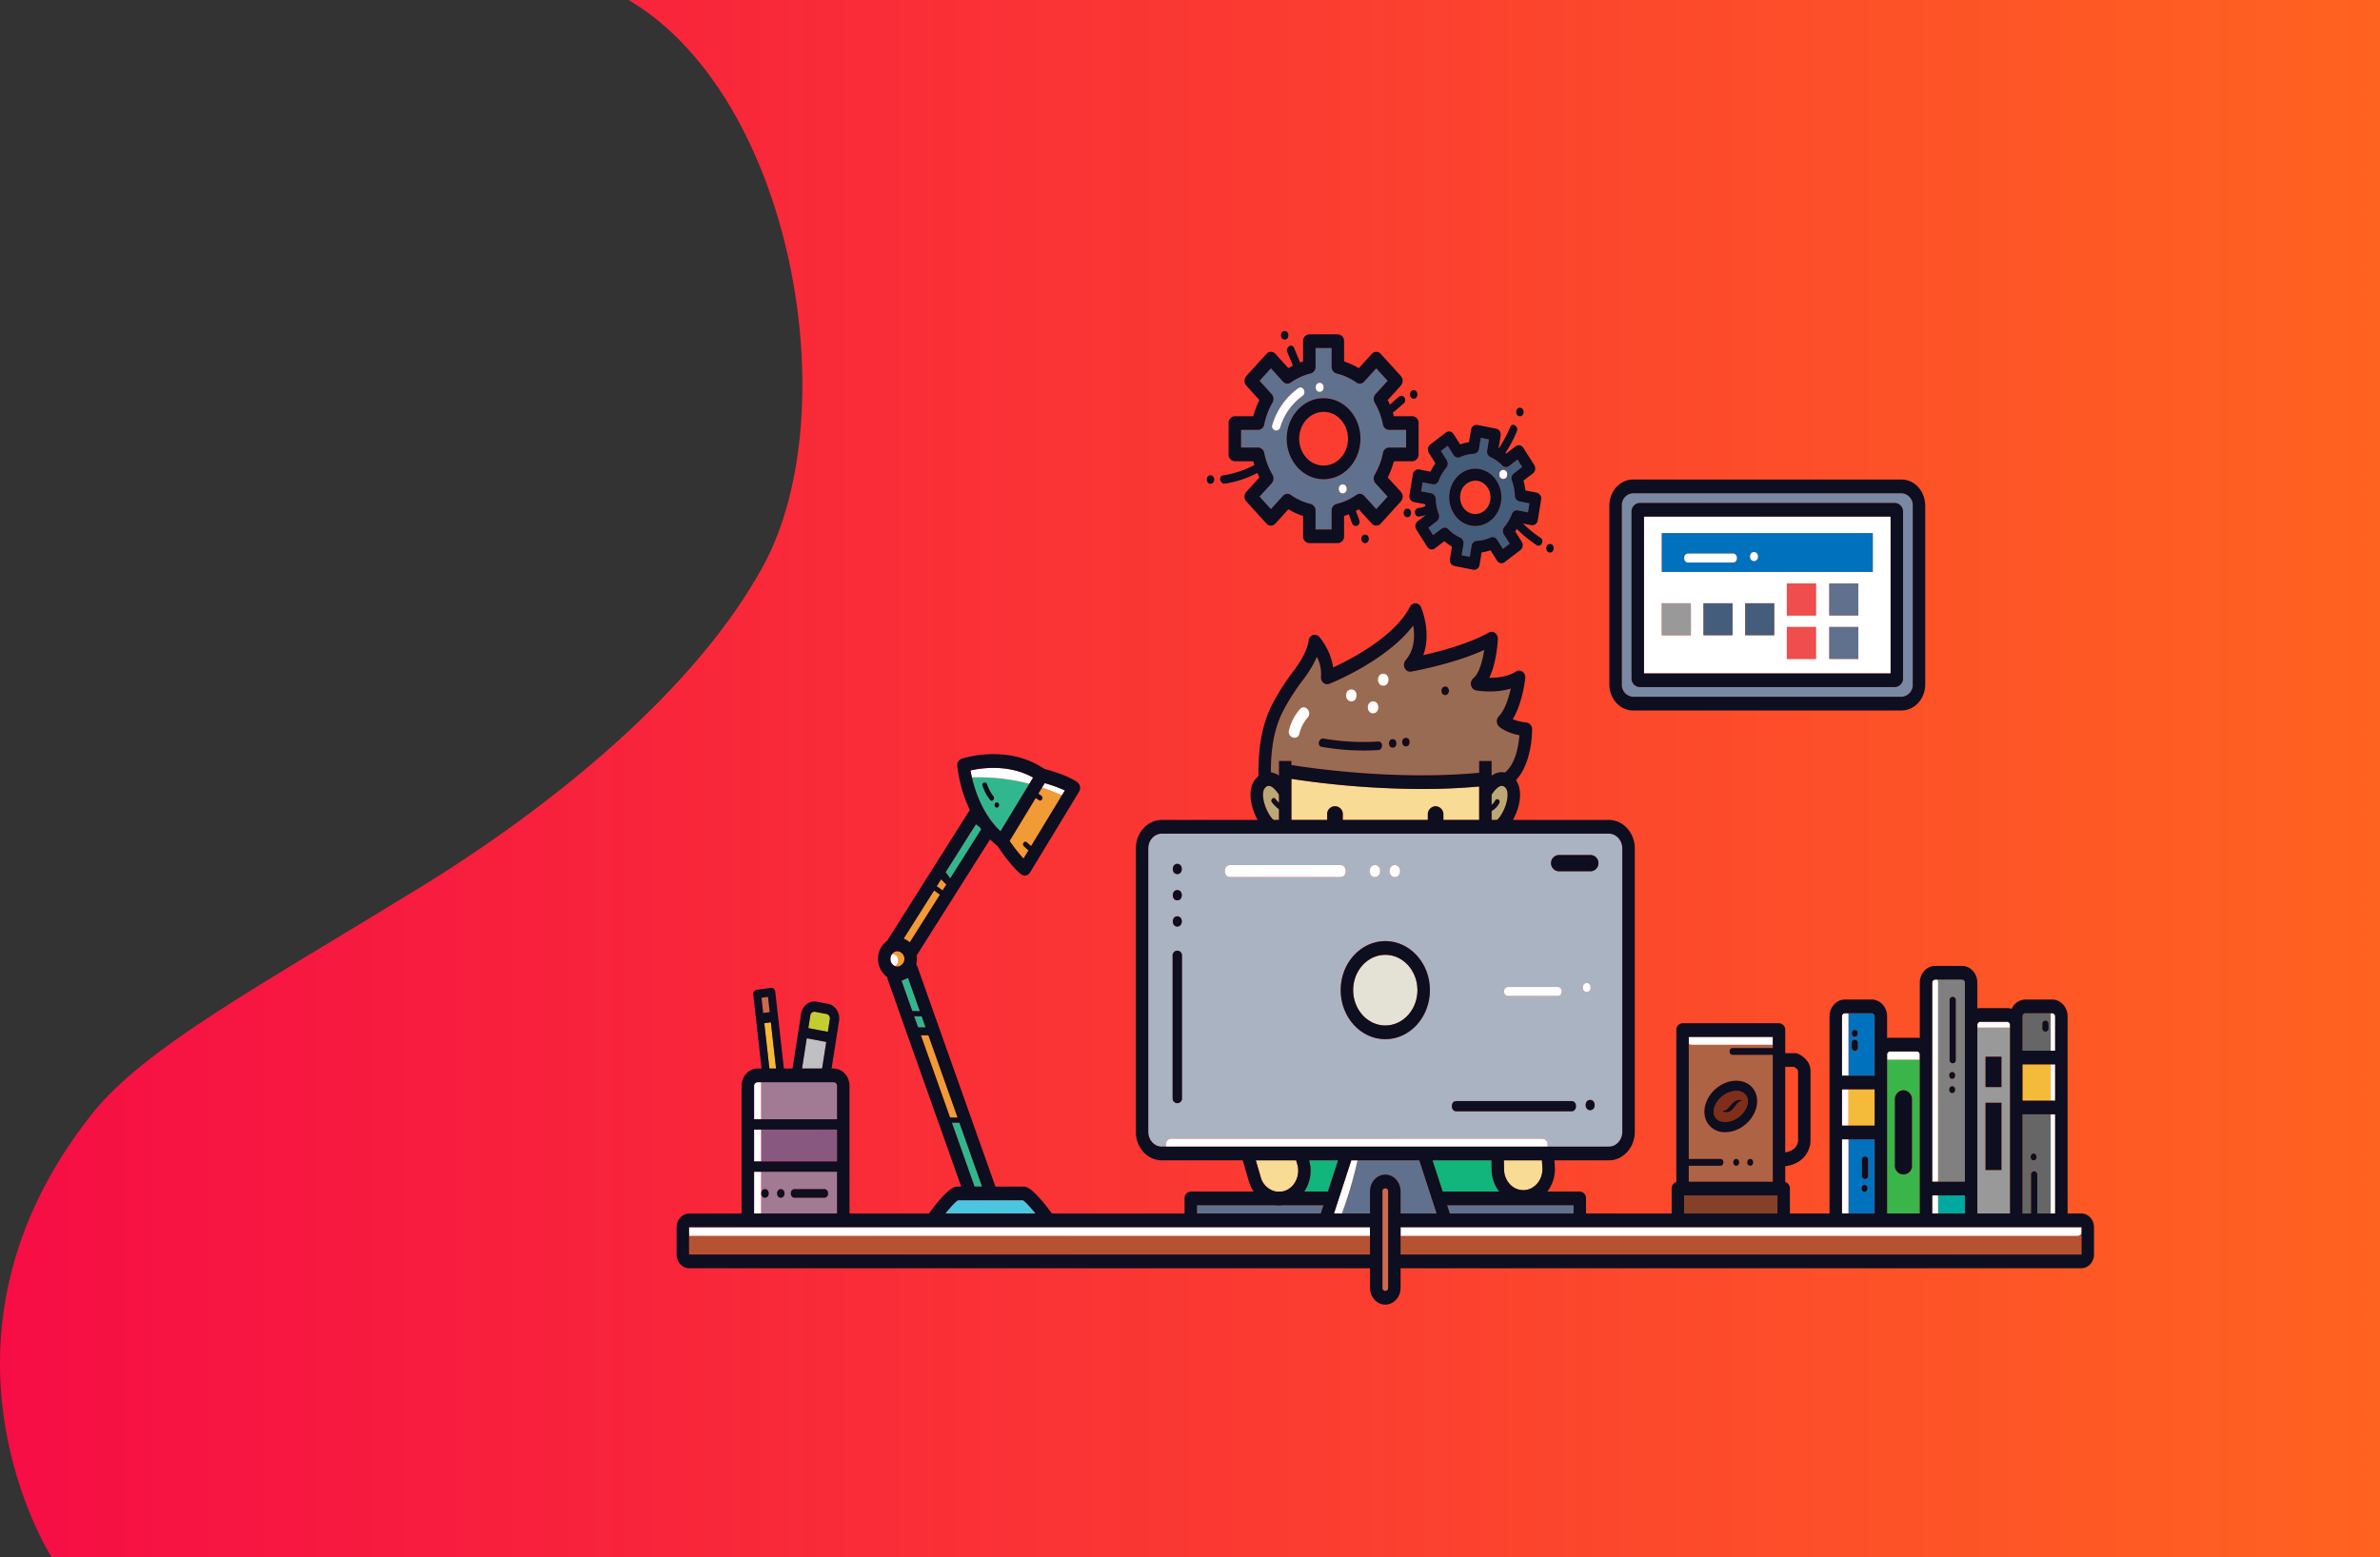 <svg id="Layer_1" data-name="Layer 1" xmlns="http://www.w3.org/2000/svg" xmlns:xlink="http://www.w3.org/1999/xlink" viewBox="0 0 1173.454 768"><rect x="0" y="0" width="1173.454" height="768" fill="#333333" stroke="none"/><defs><linearGradient id="linear-gradient" x1="728.546" y1="385" x2="1902" y2="385" gradientUnits="userSpaceOnUse"><stop offset="0" stop-color="#f60d45"/><stop offset="1" stop-color="#ff6320"/></linearGradient></defs><title>home</title><path d="M1038.469,1c81.187,48,107.757,203,66.425,279-32.901,60.499-102.498,117.686-169.754,159C857,487,799.896,517.751,774.21,550,685,662,754,769,754,769H1902V1Z" transform="translate(-728.546 -1)" fill="url(#linear-gradient)"/><g id="Layer_5" data-name="Layer 5"><path d="M1454.616,254.383c4.065.803,7.961-2.181,8.689-6.649a8.83,8.83,0,0,0-1.223-6.155,7.407,7.407,0,0,0-4.822-3.4,6.854,6.854,0,0,0-1.325-.13,7.731,7.731,0,0,0-7.364,6.778,8.828,8.828,0,0,0,1.223,6.154A7.405,7.405,0,0,0,1454.616,254.383Z" transform="translate(-728.546 -1)" fill="none"/><path d="M1615.08,563.574V529.196c0-.581-1.001-1.495-1.988-2.039h-4.342v42.214C1614.999,568.258,1615.08,563.79,1615.08,563.574Z" transform="translate(-728.546 -1)" fill="none"/><path d="M1381.137,230.624c6.644,0,12.049-5.944,12.049-13.25s-5.406-13.25-12.049-13.25-12.049,5.943-12.049,13.25C1369.088,224.679,1374.493,230.624,1381.137,230.624Z" transform="translate(-728.546 -1)" fill="none"/><path d="M1351.875,224.391a34.483,34.483,0,0,0,4.062,10.769,3.63,3.63,0,0,1-.41,4.212l-5.965,6.559,5.606,6.164,5.965-6.559a2.864,2.864,0,0,1,3.83-.451,28.287,28.287,0,0,0,9.793,4.466,3.319,3.319,0,0,1,2.418,3.298v9.269h7.928V252.85a3.318,3.318,0,0,1,2.418-3.298,28.268,28.268,0,0,0,9.793-4.466,2.864,2.864,0,0,1,3.83.451l5.965,6.559,5.606-6.164-5.965-6.559a3.629,3.629,0,0,1-.41-4.212,34.513,34.513,0,0,0,4.062-10.769,3.152,3.152,0,0,1,2.999-2.659h8.43v-8.718h-8.43a3.151,3.151,0,0,1-2.999-2.659,34.494,34.494,0,0,0-4.062-10.77,3.629,3.629,0,0,1,.411-4.212l5.964-6.558-5.606-6.164-5.965,6.559a2.862,2.862,0,0,1-3.83.451,28.287,28.287,0,0,0-9.793-4.466,3.318,3.318,0,0,1-2.418-3.298v-9.27h-7.928v9.27a3.318,3.318,0,0,1-2.418,3.298,28.263,28.263,0,0,0-9.793,4.466,2.862,2.862,0,0,1-3.83-.451l-5.965-6.559-5.606,6.164,5.965,6.559a3.629,3.629,0,0,1,.41,4.212,34.513,34.513,0,0,0-4.062,10.769,3.152,3.152,0,0,1-2.999,2.659h-8.43v8.718h8.43A3.151,3.151,0,0,1,1351.875,224.391Zm38.708,19.925c-2.589,0-2.585-4.418,0-4.418C1393.173,239.899,1393.168,244.316,1390.584,244.316Zm-11.383-54.486c2.589,0,2.585,4.418,0,4.418C1376.612,194.248,1376.616,189.83,1379.201,189.83Zm1.936,7.545c10.028,0,18.186,8.971,18.186,19.999s-8.158,19.999-18.186,19.999-18.186-8.971-18.186-19.999S1371.109,197.375,1381.137,197.375Zm-25.264,13.234a34.185,34.185,0,0,1,12.849-18.182c2.18-1.548,4.192,2.277,2.027,3.815a29.349,29.349,0,0,0-11.003,15.543A2.026,2.026,0,1,1,1355.873,210.609Z" transform="translate(-728.546 -1)" fill="#60718d"/><path d="M1359.14,383.547v-7.215h6.137v1.979c10.557,1.693,51.997,7.631,92.573,3.813v-5.792h6.137v7.216a9.45,9.45,0,0,1,3.539-1.571,7.447,7.447,0,0,1,3.027.033c5.376-4.313,6.765-13.654,7.122-18.396-6.617-1.265-9.677-3.952-10.043-4.293a3.603,3.603,0,0,1-.091-5.064c2.89-2.913,4.806-8.841,5.902-13.658-8.054,2.486-16.661.996-17.108.917a3.207,3.207,0,0,1-2.493-2.558,3.549,3.549,0,0,1,1.195-3.511c2.735-2.165,4.455-8.364,5.299-13.901-15.021,6.907-35.063,10.522-36.005,10.69a2.988,2.988,0,0,1-3.203-1.755,3.638,3.638,0,0,1,.487-3.899c4.548-5.271,4.53-12.164,3.692-17.07-13.12,17.38-40.076,28.25-41.339,28.753a2.852,2.852,0,0,1-2.969-.546,3.547,3.547,0,0,1-1.116-3.074,18.595,18.595,0,0,0-2.041-9.702,55.435,55.435,0,0,1-6.638,11.086,109.113,109.113,0,0,0-10.235,16.031c-4.845,9.74-5.818,20.331-5.833,29.842.161.021.319.046.468.075A9.475,9.475,0,0,1,1359.14,383.547Zm81.96-43.955c2.472,0,2.468,4.218,0,4.218C1438.627,343.81,1438.631,339.592,1441.1,339.592Zm-19.371,25.309c2.472,0,2.468,4.218,0,4.218C1419.256,369.119,1419.26,364.901,1421.729,364.901Zm-6.521.632c2.472,0,2.468,4.218,0,4.218C1412.735,369.751,1412.739,365.533,1415.208,365.533Zm-4.648-32.246c3.452,0,3.447,5.89,0,5.89C1407.107,339.177,1407.112,333.287,1410.559,333.287Zm-5.022,13.622c3.452,0,3.447,5.89,0,5.89C1402.085,352.799,1402.09,346.908,1405.537,346.908Zm-10.713-5.89c3.452,0,3.447,5.89,0,5.89C1391.372,346.908,1391.377,341.018,1394.824,341.018Zm-13.642,24.252a115.363,115.363,0,0,0,26.924,1.445c2.471-.152,2.455,4.067,0,4.218a119.663,119.663,0,0,1-27.944-1.595C1377.727,368.913,1378.767,364.85,1381.182,365.269Zm-17.106-4.062a24.23,24.23,0,0,1,5.434-10.475c2.415-2.715,6.2,1.453,3.788,4.165a17.989,17.989,0,0,0-4.056,7.876C1368.354,366.439,1363.189,364.875,1364.076,361.207Z" transform="translate(-728.546 -1)" fill="#996b53"/><path d="M1383.265,588.672l5.016-15.396h-14.243a18.539,18.539,0,0,1-2.415,15.396Z" transform="translate(-728.546 -1)" fill="#12b57b"/><polygon points="714.842 598.496 775.846 598.496 775.846 594.421 713.515 594.421 714.842 598.496" fill="#60718d"/><path d="M1463.987,401.014v4.38h2.584c1.189-.646,4.365-5.295,5.144-10.55.22-1.481.382-4.155-.997-5.418a2.293,2.293,0,0,0-2.104-.809c-1.714.332-3.626,2.73-4.627,4.336v5.038a7.75,7.75,0,0,0,1.803-2.21c.761-1.398,2.75-.124,1.987,1.277A10.011,10.011,0,0,1,1463.987,401.014Z" transform="translate(-728.546 -1)" fill="#bca877"/><path d="M1467.706,588.672a18.025,18.025,0,0,1-3.71-10.429l-.097-4.967h-29.052l5.016,15.396Z" transform="translate(-728.546 -1)" fill="#12b57b"/><path d="M1305.993,562.645H1489.012c2.099,0,2.912,2.175,2.458,3.883h30.312c3.666,0,6.648-3.279,6.648-7.311V419.455c0-4.032-2.982-7.311-6.648-7.311h-220.436c-3.666,0-6.649,3.279-6.649,7.311v139.76c0,4.032,2.983,7.311,6.649,7.311h2.189C1303.082,564.82,1303.897,562.645,1305.993,562.645Zm204.891-76.821c2.589,0,2.585,4.418,0,4.418C1508.295,490.241,1508.3,485.823,1510.884,485.823Zm1.691,62.706c-2.967,0-2.962-5.062,0-5.062C1515.542,543.468,1515.537,548.53,1512.575,548.53Zm-15.663-125.841h16.111a4.025,4.025,0,0,1,0,8.014h-16.111a4.025,4.025,0,0,1,0-8.014Zm-24.864,65.099h24.551c2.589,0,2.585,4.418,0,4.418h-24.551C1469.46,492.205,1469.464,487.787,1472.049,487.787Zm-25.451,56.243h56.771c2.967,0,2.962,5.062,0,5.062h-56.771C1443.631,549.092,1443.636,544.03,1446.598,544.03Zm-30.347-116.375c3.452,0,3.447,5.89,0,5.89C1412.798,433.546,1412.804,427.656,1416.251,427.656Zm-9.821,0c3.452,0,3.447,5.89,0,5.89C1402.978,433.546,1402.984,427.656,1406.43,427.656Zm5.134,37.495c12.127,0,21.993,10.849,21.993,24.184,0,13.335-9.866,24.185-21.993,24.185s-21.992-10.849-21.992-24.185C1389.571,476,1399.437,465.151,1411.564,465.151Zm-76.555-37.495h54.459c3.452,0,3.447,5.89,0,5.89h-54.459C1331.556,433.546,1331.562,427.656,1335.009,427.656Zm-25.991-.608c2.967,0,2.962,5.062,0,5.062C1306.051,432.109,1306.055,427.047,1309.017,427.047Zm0,12.935c2.967,0,2.962,5.062,0,5.062C1306.051,445.045,1306.055,439.983,1309.017,439.983Zm0,12.936c2.967,0,2.962,5.062,0,5.062C1306.051,457.98,1306.055,452.919,1309.017,452.919Zm-2.302,19.403a2.306,2.306,0,1,1,4.603,0v70.302a2.306,2.306,0,1,1-4.603,0Z" transform="translate(-728.546 -1)" fill="#a9b3c1"/><path d="M1561.231,512.394h-.044v.046C1561.201,512.424,1561.216,512.409,1561.231,512.394Z" transform="translate(-728.546 -1)" fill="#ae6344"/><path d="M1561.187,515.659v56.914h15.599c1.978,0,1.975,3.374,0,3.374h-15.599v7.874h41.428V521.252h-19.819c-1.978,0-1.975-3.374,0-3.374h19.819v-1.62h-40.06A1.771,1.771,0,0,1,1561.187,515.659Zm23.398,60.288c-1.978,0-1.975-3.374,0-3.374C1586.563,572.573,1586.56,575.947,1584.585,575.947Zm6.905,0c-1.978,0-1.975-3.374,0-3.374C1593.468,572.573,1593.464,575.947,1591.49,575.947Zm-14.96-39.474c6.533-4.149,14.257-2.933,17.218,2.705,2.962,5.639.056,13.602-6.478,17.751a15.123,15.123,0,0,1-8.046,2.464,9.998,9.998,0,0,1-9.173-5.169C1567.091,548.584,1569.997,540.622,1576.53,536.474Z" transform="translate(-728.546 -1)" fill="#ae6344"/><path d="M1411.564,506.77c8.743,0,15.855-7.822,15.855-17.435,0-9.614-7.113-17.435-15.855-17.435-8.743,0-15.855,7.822-15.855,17.435S1402.821,506.77,1411.564,506.77Z" transform="translate(-728.546 -1)" fill="#e3e2d5"/><path d="M1429.244,243.301l4.971.981a2.879,2.879,0,0,1,2.21,2.799,23.059,23.059,0,0,0,1.479,7.425,3.127,3.127,0,0,1-.945,3.558l-4.149,3.174,2.338,3.693,4.148-3.174a2.502,2.502,0,0,1,3.363.261,19.244,19.244,0,0,0,5.816,4.106,3.019,3.019,0,0,1,1.619,3.251l-.893,5.466,4.028.794.891-5.466a2.782,2.782,0,0,1,2.546-2.429,17.858,17.858,0,0,0,6.751-1.627,2.551,2.551,0,0,1,3.236,1.04l2.886,4.562,3.359-2.57-2.886-4.562a3.18,3.18,0,0,1,.238-3.698,21.634,21.634,0,0,0,3.734-6.396,2.649,2.649,0,0,1,2.956-1.78l4.971.98.722-4.429-4.97-.981a2.879,2.879,0,0,1-2.21-2.799,23.059,23.059,0,0,0-1.479-7.425,3.127,3.127,0,0,1,.945-3.558l4.148-3.174-2.337-3.693-4.148,3.174a2.503,2.503,0,0,1-3.363-.261,19.237,19.237,0,0,0-5.816-4.106,3.017,3.017,0,0,1-1.62-3.252l.893-5.466-4.027-.794-.893,5.466a2.782,2.782,0,0,1-2.546,2.429,17.862,17.862,0,0,0-6.75,1.626,2.55,2.55,0,0,1-3.236-1.04l-2.887-4.562-3.359,2.57,2.887,4.562a3.18,3.18,0,0,1-.238,3.698,21.635,21.635,0,0,0-3.734,6.396,2.642,2.642,0,0,1-2.956,1.78l-4.97-.981Zm40.489-10.52c2.589,0,2.585,4.418,0,4.418C1467.144,237.199,1467.148,232.782,1469.733,232.782Zm-26.449,11.004c1.252-7.672,7.95-12.793,14.924-11.418a12.726,12.726,0,0,1,8.283,5.84,15.168,15.168,0,0,1,2.1,10.57c-1.115,6.832-6.545,11.642-12.648,11.642a11.735,11.735,0,0,1-2.276-.224,12.731,12.731,0,0,1-8.283-5.84A15.17,15.17,0,0,1,1443.284,243.786Z" transform="translate(-728.546 -1)" fill="#445d7b"/><path d="M1457.85,405.394V388.894c-9.545.878-19.129,1.235-28.347,1.235A436.636,436.636,0,0,1,1365.277,385.129v20.266h17.645v-2.531a3.853,3.853,0,1,1,7.672,0v2.531h41.939v-2.531a3.853,3.853,0,1,1,7.672,0v2.531h17.644Z" transform="translate(-728.546 -1)" fill="#f8db94"/><path d="M1356.556,405.394h2.583v-5.283a20.169,20.169,0,0,1-3.428-3.319c-.982-1.214.641-3.009,1.628-1.79a18.79,18.79,0,0,0,1.801,1.911v-3.958c-1-1.606-2.913-4.005-4.626-4.337a2.289,2.289,0,0,0-2.103.809c-1.379,1.264-1.217,3.937-.998,5.418C1352.191,400.099,1355.367,404.748,1356.556,405.394Z" transform="translate(-728.546 -1)" fill="#bca877"/><path d="M1470.037,573.276l.093,4.76a10.778,10.778,0,0,0,3.031,7.174,8.925,8.925,0,0,0,6.788,2.755c5.201-.221,9.269-5.038,9.094-10.751l-.263-3.939h-18.742Z" transform="translate(-728.546 -1)" fill="#f8db94"/><path d="M1697.338,599.496v-8.925h-13.255v8.925Z" transform="translate(-728.546 -1)" fill="#00a99d"/><path d="M1739.658,525.945h-13.935v17.891h13.935Z" transform="translate(-728.546 -1)" fill="#f4bb3a"/><path d="M1658.979,523.621V599.496h16.111V523.615c-.016,0-.029.005-.046.005Zm12.275,51.975a4.239,4.239,0,1,1-8.439,0V543.327a4.239,4.239,0,1,1,8.439,0Z" transform="translate(-728.546 -1)" fill="#39b54a"/><path d="M1584.969,552.546c4.261-2.705,6.457-7.669,4.794-10.836a5.509,5.509,0,0,0-5.132-2.654,11.001,11.001,0,0,0-5.799,1.801c-4.261,2.705-6.457,7.669-4.794,10.836C1575.701,554.861,1580.708,555.251,1584.969,552.546Zm-6.761-3.783a2.558,2.558,0,0,0,.99-.258,4.88,4.88,0,0,0,1.257-.904c.418-.405.87-.973,1.402-1.604a10.008,10.008,0,0,1,1.818-1.749,4.499,4.499,0,0,1,2.038-.809,2.87,2.87,0,0,1,1.48.197,2.132,2.132,0,0,1,.475.28,2.806,2.806,0,0,0-.524.068,3.177,3.177,0,0,0-1.155.539,6.531,6.531,0,0,0-1.242,1.216c-.399.494-.821,1.118-1.367,1.763a6.903,6.903,0,0,1-1.922,1.646,3.69,3.69,0,0,1-2.054.459,2.286,2.286,0,0,1-1.27-.501,1.702,1.702,0,0,1-.251-.261l-.074-.099A2.045,2.045,0,0,0,1578.208,548.763Z" transform="translate(-728.546 -1)" fill="#7f2e19"/><path d="M1704.17,507.79a1.894,1.894,0,0,1-.695-.135V599.496h16.111V507.658a1.894,1.894,0,0,1-.685.132Zm11.196,70.265h-7.864V544.871h7.864Zm0-40.916h-7.864V522.165h7.864Z" transform="translate(-728.546 -1)" fill="#999"/><path d="M1739.658,500.795c0-.025.006-.046.007-.071h-12.503a1.516,1.516,0,0,0-1.438,1.582v16.891h13.935Zm-2.619,8.998a1.635,1.635,0,0,1-1.535-1.688v-2.109a1.542,1.542,0,1,1,3.069,0v2.109A1.646,1.646,0,0,1,1737.039,509.793Z" transform="translate(-728.546 -1)" fill="#666"/><path d="M1729.942,580.306a1.537,1.537,0,1,1,3.069,0v19.189h6.647v-48.91h-13.935v48.91h4.22Q1729.942,589.901,1729.942,580.306Zm1.279-10.405c1.978,0,1.975,3.374,0,3.374C1729.243,573.276,1729.247,569.902,1731.221,569.902Z" transform="translate(-728.546 -1)" fill="#666"/><path d="M1684.083,485.333V583.821h13.255V485.715a1.516,1.516,0,0,0-1.438-1.582H1683.766A2.268,2.268,0,0,1,1684.083,485.333Zm5.711,8.923a1.537,1.537,0,1,1,3.069,0V523.783a1.537,1.537,0,1,1-3.069,0Zm1.278,35.432c1.978,0,1.975,3.374,0,3.374C1689.094,533.063,1689.098,529.689,1691.072,529.689Zm0,7.03c1.978,0,1.975,3.374,0,3.374C1689.094,540.093,1689.098,536.719,1691.072,536.719Z" transform="translate(-728.546 -1)" fill="gray"/><path d="M1639.89,501.532v29.985h12.95V502.306a1.516,1.516,0,0,0-1.438-1.582h-11.648A2.435,2.435,0,0,1,1639.89,501.532Zm3.169,7.418c1.978,0,1.975,3.374,0,3.374C1641.082,512.324,1641.085,508.949,1643.06,508.949Zm-1.535,6.538a1.542,1.542,0,1,1,3.069,0v2.109a1.542,1.542,0,1,1-3.069,0Z" transform="translate(-728.546 -1)" fill="#0071bc"/><path d="M1652.841,599.496V562.905H1639.89V599.496Zm-4.986-10.718c-1.978,0-1.975-3.374,0-3.374C1649.832,585.403,1649.829,588.777,1647.854,588.777Zm-1.279-15.783a1.537,1.537,0,1,1,3.069,0v7.874a1.537,1.537,0,1,1-3.069,0Z" transform="translate(-728.546 -1)" fill="#0071bc"/><path d="M1652.841,556.156V538.266H1639.89v17.891Z" transform="translate(-728.546 -1)" fill="#f4bb3a"/><rect x="830.339" y="589.57" width="46.031" height="8.925" fill="#85402a"/><path d="M1174.475,473.928a3.641,3.641,0,0,0-3.452-3.796,3.379,3.379,0,0,0-2.858,1.671,2.622,2.622,0,0,1,.676-.091c3.125,0,3.407,4.812.878,5.728a3.159,3.159,0,0,0,1.304.286A3.641,3.641,0,0,0,1174.475,473.928Z" transform="translate(-728.546 -1)" fill="#f09b36"/><path d="M1660.704,255.793H1539.107v77.329h121.598Zm-98.485,58.49h-14.32V298.536h14.32Zm20.551,0h-14.32V298.536h14.32Zm20.552,0h-14.32V298.536h14.32Zm20.551,11.69h-14.32V310.226h14.32Zm0-21.446h-14.32V288.78h14.32Zm20.924,21.446h-14.32V310.226h14.32Zm0-21.446h-14.32V288.78h14.32Zm7.114-21.447H1547.899V263.936H1651.912v19.144Z" transform="translate(-728.546 -1)" fill="#fff"/><path d="M1186.289,511.586h-3.703l14.397,40.6h3.705Z" transform="translate(-728.546 -1)" fill="#f09b36"/><path d="M1103.732,599.496H1141.261V578.9H1103.78v20.069A3.541,3.541,0,0,1,1103.732,599.496Zm16.559-12.019h14.704c2.472,0,2.468,4.218,0,4.218h-14.704C1117.819,591.695,1117.823,587.477,1120.292,587.477Zm-6.777,0c2.472,0,2.468,4.218,0,4.218C1111.042,591.695,1111.046,587.477,1113.515,587.477Zm-7.8,0c2.472,0,2.468,4.218,0,4.218C1103.243,591.695,1103.247,587.477,1105.715,587.477Z" transform="translate(-728.546 -1)" fill="#a17a94"/><path d="M1182.981,502.261q-1.862-.031-3.725-.063l1.945,5.486h3.703Z" transform="translate(-728.546 -1)" fill="#31b78d"/><path d="M1176.261,483.311l-3.213,1.378,5.306,14.962q1.862.031,3.724.063Z" transform="translate(-728.546 -1)" fill="#31b78d"/><path d="M1232.907,592.96h-32.072c-1.077.604-3.501,3.189-6.214,6.535h44.5C1236.408,596.149,1233.984,593.565,1232.907,592.96Z" transform="translate(-728.546 -1)" fill="#4ac6e0"/><path d="M1212.756,586.211l-11.17-31.495H1197.88l11.168,31.495Z" transform="translate(-728.546 -1)" fill="#31b78d"/><polygon points="379.349 527.001 382.635 527.001 380.077 504.209 376.84 504.648 379.349 527.001" fill="#f4bb3a"/><polygon points="375.441 492.1 378.678 491.661 379.524 499.195 376.287 499.634 375.441 492.1" fill="#ca6a4f"/><path d="M1141.261,573.839v-15.748H1103.78v15.748Z" transform="translate(-728.546 -1)" fill="#895881"/><polygon points="407.397 513.882 397.765 512.064 395.433 527.001 405.347 527.001 407.397 513.882" fill="#bec0c2"/><path d="M1137.699,503.645a2.21,2.21,0,0,0-1.646-2.562l-5.663-1.062a1.85,1.85,0,0,0-1.504.372,2.222,2.222,0,0,0-.82,1.43l-.976,6.252,9.633,1.818Z" transform="translate(-728.546 -1)" fill="#c2ce2f"/><path d="M1533.737,344.653H1666.075a5.866,5.866,0,0,0,5.562-6.116v-88.158a5.866,5.866,0,0,0-5.562-6.116H1533.737a5.866,5.866,0,0,0-5.562,6.116v88.159A5.865,5.865,0,0,0,1533.737,344.653Zm-.767-91.18a4.247,4.247,0,0,1,4.028-4.429h125.817a4.247,4.247,0,0,1,4.028,4.429v81.969a4.247,4.247,0,0,1-4.028,4.429H1536.997a4.248,4.248,0,0,1-4.028-4.429V253.473Z" transform="translate(-728.546 -1)" fill="#7989a3"/><path d="M1752.65,610.504H1419.107v9.238h335.662a.106.106,0,0,0,.092-.11V609.156A2.397,2.397,0,0,1,1752.65,610.504Z" transform="translate(-728.546 -1)" fill="#b55232"/><path d="M1103.78,553.029H1141.261V536.578a1.752,1.752,0,0,0-1.662-1.828h-35.819Q1103.78,543.889,1103.78,553.029Z" transform="translate(-728.546 -1)" fill="#a17a94"/><path d="M1347.722,573.276l2.421,8.3a9.775,9.775,0,0,0,7.597,7.096h2.831a8.732,8.732,0,0,0,1.477-.37c4.966-1.748,7.71-7.619,6.117-13.086l-.566-1.94H1347.722Z" transform="translate(-728.546 -1)" fill="#f8db94"/><path d="M1242.319,389.417l-1.83,3.016q.728.506,1.457,1.012c1.25.869.094,3.058-1.162,2.185q-.786-.547-1.573-1.093l-4.22,6.954-8.654,14.258a84.663,84.663,0,0,0,6.838,8.712l2.477-4.082a1.503,1.503,0,0,1-.233-.169q-1.055-.949-2.11-1.898a1.368,1.368,0,0,1,0-1.79,1.109,1.109,0,0,1,1.628,0q.988.889,1.977,1.779l15.201-25.045A101.996,101.996,0,0,0,1242.319,389.417Z" transform="translate(-728.546 -1)" fill="#f09b36"/><path d="M1419.107,588.602V599.496h17.762l-8.543-26.22h-30.468a209.589,209.589,0,0,1-7.711,26.22h13.871V588.602c0-4.575,3.384-8.296,7.544-8.296C1415.723,580.306,1419.107,584.027,1419.107,588.602Z" transform="translate(-728.546 -1)" fill="#60718d"/><path d="M1381.066,595.421h-20.083a12.675,12.675,0,0,1-3.636,0h-38.613v4.075h61.004Z" transform="translate(-728.546 -1)" fill="#60718d"/><path d="M1193.25,440.229l1.904-3.011a19.933,19.933,0,0,1-2.54-2.603l-2.202,3.487q1.257.894,2.514,1.787A1.249,1.249,0,0,1,1193.25,440.229Z" transform="translate(-728.546 -1)" fill="#f09b36"/><path d="M1207.756,384.432c1.637,7.05,5.482,18.514,14.097,26.547l14.217-23.424A97.47,97.47,0,0,0,1207.756,384.432Zm8.979,11.086a22.601,22.601,0,0,1-3.756-7.047,1.16,1.16,0,1,1,2.219-.673,19.15,19.15,0,0,0,3.164,5.931C1219.33,394.953,1217.708,396.75,1216.735,395.517Zm3.291,3.76c-1.483,0-1.481-2.531,0-2.531C1221.51,396.747,1221.507,399.278,1220.026,399.278Z" transform="translate(-728.546 -1)" fill="#31b78d"/><path d="M1403.529,610.504h-335.262v9.129a.106.106,0,0,0,.092.11h335.661v-9.292A2.688,2.688,0,0,1,1403.529,610.504Z" transform="translate(-728.546 -1)" fill="#b55232"/><path d="M1212.375,409.97c-.24-.321-.467-.646-.697-.971l-1.967-1.455-14.942,23.66a34.752,34.752,0,0,1,2.268,3.036Z" transform="translate(-728.546 -1)" fill="#31b78d"/><path d="M1192,442.207a1.177,1.177,0,0,1-.236-.133q-1.333-.947-2.665-1.894l-15.009,23.765a9.355,9.355,0,0,1,3.012,1.834Z" transform="translate(-728.546 -1)" fill="#f09b36"/><path d="M1411.564,587.054a1.483,1.483,0,0,0-1.407,1.547v47.524a1.413,1.413,0,1,0,2.813,0V588.601A1.483,1.483,0,0,0,1411.564,587.054Z" transform="translate(-728.546 -1)" fill="#ca6a4f"/><path d="M1547.899,283.08H1651.912V263.936H1547.899Zm45.456-9.802c2.589,0,2.585,4.418,0,4.418C1590.765,277.696,1590.769,273.278,1593.355,273.278Zm-32.475.736h22.096c2.589,0,2.585,4.418,0,4.418H1560.88C1558.291,278.432,1558.295,274.014,1560.88,274.014Z" transform="translate(-728.546 -1)" fill="#0071bc"/><rect x="819.353" y="297.536" width="14.32" height="15.747" fill="#999"/><rect x="839.905" y="297.536" width="14.32" height="15.747" fill="#445d7b"/><rect x="860.456" y="297.536" width="14.32" height="15.747" fill="#445d7b"/><rect x="881.008" y="287.78" width="14.32" height="15.747" fill="#ef4d4e"/><rect x="901.932" y="287.78" width="14.32" height="15.747" fill="#60718d"/><rect x="881.008" y="309.226" width="14.32" height="15.747" fill="#ef4d4e"/><rect x="901.932" y="309.226" width="14.32" height="15.747" fill="#60718d"/><path d="M1103.78,598.969V578.9H1100.345V599.496h3.387A3.541,3.541,0,0,0,1103.78,598.969Z" transform="translate(-728.546 -1)" fill="#fff"/><path d="M1103.78,558.091H1100.345v15.748h3.435Z" transform="translate(-728.546 -1)" fill="#fff"/><path d="M1102.007,534.75a1.752,1.752,0,0,0-1.662,1.828V553.029h3.435V534.75h-1.773Z" transform="translate(-728.546 -1)" fill="#fff"/><path d="M1403.529,610.504a2.673,2.673,0,0,0,.491-.054v-4.206h-335.661a.098.098,0,0,0-.092.102v4.158h335.263Z" transform="translate(-728.546 -1)" fill="#fff"/><path d="M1752.65,610.504a2.396,2.396,0,0,0,2.211-1.348V606.346a.098.098,0,0,0-.092-.102H1419.107v4.259h260.181Q1715.969,610.505,1752.65,610.504Z" transform="translate(-728.546 -1)" fill="#fff"/><path d="M1335.009,433.546h54.459c3.447,0,3.452-5.89,0-5.89h-54.459C1331.562,427.656,1331.556,433.546,1335.009,433.546Z" transform="translate(-728.546 -1)" fill="#fff"/><path d="M1406.43,433.546c3.447,0,3.452-5.89,0-5.89C1402.984,427.656,1402.978,433.546,1406.43,433.546Z" transform="translate(-728.546 -1)" fill="#fff"/><path d="M1416.251,433.546c3.447,0,3.452-5.89,0-5.89C1412.804,427.656,1412.798,433.546,1416.251,433.546Z" transform="translate(-728.546 -1)" fill="#fff"/><path d="M1369.241,362.773a17.99,17.99,0,0,1,4.056-7.876c2.412-2.712-1.372-6.881-3.788-4.165a24.227,24.227,0,0,0-5.434,10.475C1363.189,364.875,1368.354,366.439,1369.241,362.773Z" transform="translate(-728.546 -1)" fill="#fff"/><path d="M1394.824,346.908c3.447,0,3.452-5.89,0-5.89C1391.377,341.018,1391.372,346.908,1394.824,346.908Z" transform="translate(-728.546 -1)" fill="#fff"/><path d="M1410.559,339.177c3.447,0,3.452-5.89,0-5.89C1407.112,333.287,1407.107,339.177,1410.559,339.177Z" transform="translate(-728.546 -1)" fill="#fff"/><path d="M1405.537,352.799c3.447,0,3.452-5.89,0-5.89C1402.09,346.908,1402.085,352.799,1405.537,352.799Z" transform="translate(-728.546 -1)" fill="#fff"/><path d="M1489.012,562.645H1305.993c-2.096,0-2.911,2.175-2.459,3.883h187.935C1491.924,564.82,1491.111,562.645,1489.012,562.645Z" transform="translate(-728.546 -1)" fill="#fff"/><path d="M1394.8,573.276l-8.542,26.22h3.89a209.81,209.81,0,0,0,7.711-26.22Z" transform="translate(-728.546 -1)" fill="#fff"/><path d="M1253.586,390.833a73.349,73.349,0,0,0-9.94-3.601l-1.326,2.185a102.193,102.193,0,0,1,9.796,3.838Z" transform="translate(-728.546 -1)" fill="#fff"/><path d="M1236.07,387.555l1.849-3.047c-11.932-6.726-25.348-4.773-30.868-3.522.169.959.398,2.126.704,3.447A97.439,97.439,0,0,1,1236.07,387.555Z" transform="translate(-728.546 -1)" fill="#fff"/><path d="M1168.841,471.711a2.623,2.623,0,0,0-.676.091,4.044,4.044,0,0,0-.594,2.126,3.816,3.816,0,0,0,2.148,3.511C1172.248,476.523,1171.966,471.711,1168.841,471.711Z" transform="translate(-728.546 -1)" fill="#fff"/><path d="M1359.747,211.783a29.348,29.348,0,0,1,11.003-15.543c2.165-1.537.153-5.363-2.027-3.815a34.188,34.188,0,0,0-12.849,18.182A2.026,2.026,0,1,0,1359.747,211.783Z" transform="translate(-728.546 -1)" fill="#fff"/><path d="M1379.201,194.248c2.585,0,2.589-4.418,0-4.418C1376.616,189.83,1376.612,194.248,1379.201,194.248Z" transform="translate(-728.546 -1)" fill="#fff"/><path d="M1390.584,239.899c-2.585,0-2.589,4.418,0,4.418C1393.168,244.316,1393.173,239.899,1390.584,239.899Z" transform="translate(-728.546 -1)" fill="#fff"/><path d="M1469.733,237.199c2.585,0,2.589-4.418,0-4.418C1467.148,232.782,1467.144,237.199,1469.733,237.199Z" transform="translate(-728.546 -1)" fill="#fff"/><path d="M1560.88,278.432h22.096c2.585,0,2.589-4.418,0-4.418H1560.88C1558.295,274.014,1558.291,278.432,1560.88,278.432Z" transform="translate(-728.546 -1)" fill="#fff"/><path d="M1593.355,277.696c2.585,0,2.589-4.418,0-4.418C1590.769,273.278,1590.765,277.696,1593.355,277.696Z" transform="translate(-728.546 -1)" fill="#fff"/><path d="M1561.187,515.659a1.771,1.771,0,0,0,1.367.599h40.06v-3.863h-41.383c-.015.015-.03.03-.044.046Z" transform="translate(-728.546 -1)" fill="#fff"/><path d="M1639.754,500.724h-1.586a1.516,1.516,0,0,0-1.438,1.582V531.516h3.16V501.531A2.442,2.442,0,0,0,1639.754,500.724Z" transform="translate(-728.546 -1)" fill="#fff"/><path d="M1639.89,562.905h-3.16V599.496h3.16Z" transform="translate(-728.546 -1)" fill="#fff"/><path d="M1639.89,538.266h-3.16v17.891h3.16Z" transform="translate(-728.546 -1)" fill="#fff"/><path d="M1675.043,523.621c.016,0,.029-.004.046-.005v-2.469a1.516,1.516,0,0,0-1.438-1.582H1660.417a1.516,1.516,0,0,0-1.438,1.582v2.474Q1667.011,523.621,1675.043,523.621Z" transform="translate(-728.546 -1)" fill="#fff"/><path d="M1684.083,590.57h-2.856v8.925h2.856Z" transform="translate(-728.546 -1)" fill="#fff"/><path d="M1683.765,484.133h-1.101a1.516,1.516,0,0,0-1.438,1.582v98.107h2.856V485.333A2.266,2.266,0,0,0,1683.765,484.133Z" transform="translate(-728.546 -1)" fill="#fff"/><path d="M1704.17,507.79h14.731a1.896,1.896,0,0,0,.685-.132v-1.135a1.516,1.516,0,0,0-1.438-1.582h-13.234a1.516,1.516,0,0,0-1.438,1.582v1.131A1.872,1.872,0,0,0,1704.17,507.79Z" transform="translate(-728.546 -1)" fill="#fff"/><path d="M1741.834,543.837V525.946h-2.176v17.891Z" transform="translate(-728.546 -1)" fill="#fff"/><path d="M1739.658,519.196h2.176V502.305a1.516,1.516,0,0,0-1.438-1.582h-.731c-.001.025-.007.046-.007.071Z" transform="translate(-728.546 -1)" fill="#fff"/><path d="M1741.834,599.496v-48.91h-2.176v48.91Z" transform="translate(-728.546 -1)" fill="#fff"/><path d="M1472.049,492.205h24.551c2.585,0,2.589-4.418,0-4.418h-24.551C1469.464,487.787,1469.46,492.205,1472.049,492.205Z" transform="translate(-728.546 -1)" fill="#fff"/><path d="M1510.884,485.823c-2.585,0-2.589,4.418,0,4.418C1513.47,490.241,1513.474,485.823,1510.884,485.823Z" transform="translate(-728.546 -1)" fill="#fff"/><path d="M1754.769,599.496h-6.798V502.306c0-4.594-3.398-8.331-7.576-8.331h-13.234a7.542,7.542,0,0,0-6.761,4.595,6.918,6.918,0,0,0-2.252-.376h-13.234a6.881,6.881,0,0,0-1.438.155V485.715c0-4.594-3.398-8.331-7.576-8.331h-13.234c-4.178,0-7.576,3.737-7.576,8.331v27.256a6.933,6.933,0,0,0-1.438-.155h-13.234a6.93,6.93,0,0,0-1.438.155v-10.665c0-4.594-3.398-8.331-7.576-8.331h-13.234c-4.178,0-7.576,3.737-7.576,8.331v97.19H1611.057V587.197a3.324,3.324,0,0,0-2.301-3.255V576.177c9.769-1.269,12.467-8.571,12.467-12.602V529.197c0-5.753-5.742-8.3-6.398-8.571a2.817,2.817,0,0,0-1.082-.216h-4.986V509.021a3.233,3.233,0,0,0-3.069-3.374H1558.123a3.233,3.233,0,0,0-3.069,3.374v74.92a3.324,3.324,0,0,0-2.301,3.255v12.3H1510.534v-7.449a3.233,3.233,0,0,0-3.069-3.374h-16.018a18.156,18.156,0,0,0,3.732-11.773c-.001-.04-.004-.078-.006-.117l-.234-3.506h26.847c7.05,0,12.786-6.307,12.786-14.06V419.455c0-7.753-5.736-14.06-12.786-14.06h-47.282a31.596,31.596,0,0,0,2.209-5.05c1.965-5.968,1.677-11.139-.727-14.568,8.074-8.567,7.963-24.396,7.952-25.148a3.265,3.265,0,0,0-2.773-3.306,24.614,24.614,0,0,1-6.763-1.62c4.595-7.515,6.019-18.732,6.187-20.186a3.507,3.507,0,0,0-1.361-3.247,2.835,2.835,0,0,0-3.25-.08c-3.937,2.571-9.21,3.109-13.136,3.089,3.568-7.378,4.147-17.674,4.214-19.144a3.482,3.482,0,0,0-1.405-3.004,2.833,2.833,0,0,0-3.069-.158c-9.554,5.435-23.873,9.236-32.311,11.158,4.166-11.158-.836-23.059-1.097-23.666a3.074,3.074,0,0,0-2.665-1.928,3.022,3.022,0,0,0-2.783,1.716c-7.511,14.662-28.914,25.778-37.85,29.912a31.374,31.374,0,0,0-6.837-15.023,2.883,2.883,0,0,0-3.16-.921,3.301,3.301,0,0,0-2.123,2.733c-.714,5.376-4.516,11.033-7.314,14.821a115.262,115.262,0,0,0-10.855,17.047c-5.839,11.736-6.677,24.632-6.579,34.969-.174.141-.349.291-.524.451-3.596,3.296-4.347,9.165-2.062,16.104a31.64,31.64,0,0,0,2.208,5.049h-47.281c-7.051,0-12.786,6.307-12.786,14.06V559.216c0,7.753,5.736,14.06,12.786,14.06h39.93l3.022,10.363a17.753,17.753,0,0,0,2.368,5.033h-31.005a3.233,3.233,0,0,0-3.069,3.374v7.449h-65.417c-9.735-13.284-12.887-13.284-13.945-13.284h-13.892l-38.48-108.495a3.414,3.414,0,0,0-.593-1.037,10.981,10.981,0,0,0,.21-4.417l36.211-57.295a42.591,42.591,0,0,0,3.685,3.296c1.471,2.204,7.32,10.743,11.754,13.998a2.876,2.876,0,0,0,1.703.568,2.808,2.808,0,0,0,.6-.065,3.076,3.076,0,0,0,1.952-1.436l24.195-39.865a3.655,3.655,0,0,0,.457-2.534,3.407,3.407,0,0,0-1.306-2.147c-4.435-3.254-13.851-5.918-16.265-6.566-18.253-12.354-39.867-5.315-40.787-5.006a3.385,3.385,0,0,0-2.157,3.555,70.32,70.32,0,0,0,6.211,21.759,3.339,3.339,0,0,0-.342.441l-40.434,64.025a11.086,11.086,0,0,0,.062,17.919,3.648,3.648,0,0,0,.194,1.089l36.245,102.214h-1.955c-1.057,0-4.21.001-13.945,13.284h-39.162V536.579c0-4.73-3.499-8.577-7.799-8.577h-1.035l3.671-23.496c.622-3.951-1.798-7.724-5.402-8.41l-5.663-1.062a6.101,6.101,0,0,0-4.941,1.227,7.328,7.328,0,0,0-2.699,4.711l-4.22,27.03h-4.263l-4.261-37.963a2.164,2.164,0,0,0-.724-1.405,1.781,1.781,0,0,0-1.415-.429l-7.043.962a2.078,2.078,0,0,0-1.667,2.351l4.096,36.484h-2.023c-4.301,0-7.799,3.847-7.799,8.577v62.918h-25.848c-3.435,0-6.23,3.073-6.23,6.851V619.634c0,3.782,2.795,6.859,6.23,6.859h335.661v9.634c0,4.574,3.384,8.295,7.544,8.295,4.159,0,7.543-3.721,7.543-8.295v-9.635h335.662c3.435,0,6.23-3.077,6.23-6.859V606.346C1760.998,602.568,1758.204,599.496,1754.769,599.496Zm-146.017-72.339h4.342c.987.545,1.988,1.458,1.988,2.039v34.378c0,.216-.082,4.684-6.33,5.797ZM1100.345,558.091h40.916v15.748h-40.916v-15.748Zm0,20.809h40.916V599.496h-40.916V578.9Zm261.702,9.402a8.66,8.66,0,0,1-1.477.37h-2.831a9.775,9.775,0,0,1-7.597-7.096l-2.421-8.3h19.876l.566,1.94C1369.757,580.684,1367.014,586.554,1362.047,588.302Zm11.992-15.026H1388.281l-5.016,15.396h-11.641A18.539,18.539,0,0,0,1374.038,573.276Zm115.005,3.938c.175,5.712-3.894,10.53-9.094,10.751a8.92,8.92,0,0,1-6.788-2.755,10.778,10.778,0,0,1-3.031-7.174l-.093-4.76H1488.781Zm-25.145-3.938.097,4.967a18.022,18.022,0,0,0,3.71,10.429h-27.844l-5.016-15.396Zm172.832-35.01h16.11v17.891h-16.11Zm0,24.64h16.11V599.496h-16.11Zm23.686-43.34h13.234a1.516,1.516,0,0,1,1.438,1.582v78.349h-16.111v-78.349A1.517,1.517,0,0,1,1660.417,519.565Zm20.81,71.005h16.111v8.925H1681.227Zm23.686-85.628h13.234a1.516,1.516,0,0,1,1.438,1.582v92.972h-16.111V506.524A1.518,1.518,0,0,1,1704.913,504.942Zm20.81,1.582V502.305a1.516,1.516,0,0,1,1.438-1.582h13.234a1.516,1.516,0,0,1,1.438,1.582v16.891h-16.111Zm0,19.421h16.111v17.891h-16.111Zm0,24.64h16.111v48.91h-8.823v-19.189a1.537,1.537,0,1,0-3.069,0v19.189h-4.22v-48.91Zm-28.385-64.871v98.106H1681.227v-98.107a1.516,1.516,0,0,1,1.438-1.582h13.234A1.518,1.518,0,0,1,1697.338,485.714Zm-44.497,16.592v29.211h-16.11V502.306a1.516,1.516,0,0,1,1.438-1.582h13.234A1.516,1.516,0,0,1,1652.841,502.306Zm-91.61,10.088h41.383v5.483h-19.819c-1.975,0-1.978,3.374,0,3.374h19.819v62.569h-41.428v-7.874h15.599c1.975,0,1.978-3.374,0-3.374h-15.599V512.394h.044Zm-2.346,78.176h46.031v8.925h-46.031Zm-54.492,4.851v4.075h-61.004l-1.328-4.075ZM1360.967,352.059a109.137,109.137,0,0,1,10.235-16.031,55.5,55.5,0,0,0,6.638-11.086,18.594,18.594,0,0,1,2.041,9.702,3.55,3.55,0,0,0,1.116,3.074,2.85,2.85,0,0,0,2.969.546c1.263-.502,28.218-11.373,41.339-28.753.838,4.907.856,11.799-3.692,17.07a3.635,3.635,0,0,0-.487,3.899,2.989,2.989,0,0,0,3.203,1.755c.941-.168,20.983-3.784,36.005-10.69-.844,5.536-2.564,11.735-5.299,13.901a3.549,3.549,0,0,0-1.195,3.511,3.207,3.207,0,0,0,2.493,2.558c.447.08,9.055,1.569,17.108-.917-1.096,4.817-3.012,10.746-5.902,13.658a3.603,3.603,0,0,0,.091,5.064c.366.34,3.426,3.028,10.043,4.293-.356,4.742-1.746,14.083-7.122,18.396a7.434,7.434,0,0,0-3.027-.033,9.45,9.45,0,0,0-3.539,1.571v-7.216h-6.137v5.792c-40.576,3.818-82.016-2.12-92.573-3.813V376.332h-6.137v7.215a9.459,9.459,0,0,0-3.537-1.57c-.149-.029-.307-.054-.468-.075C1355.15,372.392,1356.122,361.799,1360.967,352.059Zm104.823,43.722a7.761,7.761,0,0,1-1.803,2.21v-5.038c1.001-1.606,2.913-4.005,4.627-4.336a2.291,2.291,0,0,1,2.104.809c1.379,1.263,1.217,3.936.997,5.418-.779,5.254-3.955,9.903-5.144,10.55h-2.584V401.015a10.013,10.013,0,0,0,3.791-3.955C1468.54,395.658,1466.551,394.384,1465.79,395.782Zm-29.421,2.863a4.041,4.041,0,0,0-3.836,4.218v2.531h-41.939v-2.531a3.853,3.853,0,1,0-7.672,0v2.531h-17.645v-20.266a436.523,436.523,0,0,0,64.225,4.999c9.219,0,18.802-.356,28.347-1.235V405.394h-17.645v-2.531A4.04,4.04,0,0,0,1436.369,398.645Zm-83.959-9.218a2.292,2.292,0,0,1,2.103-.809c1.713.332,3.626,2.73,4.626,4.337v3.958a18.952,18.952,0,0,1-1.801-1.911c-.986-1.219-2.609.576-1.628,1.79a20.168,20.168,0,0,0,3.428,3.319v5.283H1356.555c-1.189-.646-4.365-5.295-5.144-10.548C1351.193,393.365,1351.03,390.691,1352.41,389.428Zm-57.713,169.787V419.455c0-4.032,2.983-7.311,6.649-7.311h220.436c3.666,0,6.648,3.279,6.648,7.311v139.76c0,4.032-2.982,7.311-6.648,7.311H1301.345C1297.68,566.527,1294.697,563.247,1294.697,559.215Zm24.039,36.206h38.613a12.675,12.675,0,0,0,3.636,0H1381.067l-1.327,4.075H1318.736v-4.075ZM1207.756,384.432c-.307-1.321-.536-2.487-.704-3.447,5.52-1.25,18.936-3.203,30.868,3.522l-1.849,3.047-14.217,23.424C1213.239,402.946,1209.393,391.482,1207.756,384.432Zm27.181,32.089a1.109,1.109,0,0,0-1.628,0,1.368,1.368,0,0,0,0,1.79q1.055.949,2.11,1.898a1.458,1.458,0,0,0,.233.169l-2.477,4.082a84.663,84.663,0,0,1-6.838-8.712l8.654-14.258,4.22-6.954q.786.547,1.573,1.093c1.255.873,2.412-1.317,1.162-2.185q-.728-.506-1.457-1.012l1.83-3.016,1.326-2.185a73.414,73.414,0,0,1,9.94,3.601l-1.47,2.422-15.201,25.045Q1235.926,417.412,1234.937,416.521Zm-25.227-8.978,1.967,1.455c.23.325.457.65.697.971l-15.339,24.271a34.637,34.637,0,0,0-2.268-3.036Zm-17.096,27.072a19.978,19.978,0,0,0,2.54,2.603l-1.904,3.011a1.25,1.25,0,0,0-.325-.34q-1.257-.894-2.514-1.787Zm-3.515,5.566q1.333.947,2.665,1.894a1.212,1.212,0,0,0,.236.133l-14.898,23.573a9.389,9.389,0,0,0-3.012-1.834Zm-19.38,37.258a3.816,3.816,0,0,1-2.148-3.511,4.044,4.044,0,0,1,.594-2.126,3.379,3.379,0,0,1,2.858-1.671,3.814,3.814,0,0,1,0,7.593A3.159,3.159,0,0,1,1169.719,477.439Zm3.329,7.25,3.213-1.378,5.818,16.403q-1.862-.031-3.724-.063Zm6.209,17.509q1.862.031,3.725.063l1.924,5.424h-3.703Zm3.328,9.388h3.703l14.399,40.6h-3.705Zm15.295,43.13h3.706l11.17,31.495h-3.708Zm2.955,38.244h32.072c1.077.604,3.501,3.189,6.214,6.535h-44.5C1197.334,596.149,1199.758,593.565,1200.835,592.96Zm-72.769-91.137a2.222,2.222,0,0,1,.82-1.43,1.856,1.856,0,0,1,1.504-.372l5.663,1.062a2.209,2.209,0,0,1,1.646,2.562l-.976,6.248-9.633-1.818Zm-1.755,11.241,9.632,1.818-2.05,13.119h-9.914Zm-15.13,14.937h-3.286l-2.509-22.353,3.236-.44Zm-7.204-34.909,3.236-.443.846,7.535-3.236.44Zm35.622,41.658a1.752,1.752,0,0,1,1.662,1.828V553.029h-40.916V536.578a1.752,1.752,0,0,1,1.662-1.828h37.592Zm-71.241,84.993a.106.106,0,0,1-.092-.11V606.346a.098.098,0,0,1,.092-.102h335.661v13.498Zm335.661-31.14V599.496h-17.761l8.542-26.22h33.527l8.543,26.22h-17.762V588.602c0-4.575-3.384-8.296-7.543-8.296C1407.404,580.306,1404.019,584.027,1404.019,588.602Zm8.95,47.524a1.413,1.413,0,1,1-2.813,0V588.602a1.413,1.413,0,1,1,2.813,0Zm341.799-16.383H1419.107V606.245h335.661a.098.098,0,0,1,.092.102v13.287A.106.106,0,0,1,1754.769,619.743Z" transform="translate(-728.546 -1)" fill="#0d0e1f"/><path d="M1411.564,513.519c12.127,0,21.993-10.849,21.993-24.185s-9.866-24.184-21.993-24.184-21.992,10.849-21.992,24.184C1389.571,502.67,1399.437,513.519,1411.564,513.519Zm0-41.619c8.743,0,15.855,7.822,15.855,17.435,0,9.614-7.113,17.435-15.855,17.435-8.743,0-15.855-7.822-15.855-17.435S1402.821,471.9,1411.564,471.9Z" transform="translate(-728.546 -1)" fill="#0d0e1f"/><path d="M1496.912,430.703h16.111a4.025,4.025,0,0,0,0-8.014h-16.111a4.025,4.025,0,0,0,0,8.014Z" transform="translate(-728.546 -1)" fill="#0d0e1f"/><path d="M1311.319,542.624v-70.302a2.306,2.306,0,1,0-4.603,0v70.302A2.306,2.306,0,1,0,1311.319,542.624Z" transform="translate(-728.546 -1)" fill="#0d0e1f"/><path d="M1309.017,457.98c2.962,0,2.967-5.062,0-5.062C1306.055,452.919,1306.051,457.98,1309.017,457.98Z" transform="translate(-728.546 -1)" fill="#0d0e1f"/><path d="M1309.017,445.045c2.962,0,2.967-5.062,0-5.062C1306.055,439.983,1306.051,445.045,1309.017,445.045Z" transform="translate(-728.546 -1)" fill="#0d0e1f"/><path d="M1309.017,432.109c2.962,0,2.967-5.062,0-5.062C1306.055,427.047,1306.051,432.109,1309.017,432.109Z" transform="translate(-728.546 -1)" fill="#0d0e1f"/><path d="M1446.598,549.092h56.771c2.962,0,2.967-5.062,0-5.062h-56.771C1443.636,544.03,1443.631,549.092,1446.598,549.092Z" transform="translate(-728.546 -1)" fill="#0d0e1f"/><path d="M1512.575,543.468c-2.962,0-2.967,5.062,0,5.062C1515.537,548.53,1515.542,543.468,1512.575,543.468Z" transform="translate(-728.546 -1)" fill="#0d0e1f"/><path d="M1105.715,591.695c2.468,0,2.472-4.218,0-4.218C1103.247,587.477,1103.243,591.695,1105.715,591.695Z" transform="translate(-728.546 -1)" fill="#0d0e1f"/><path d="M1113.515,591.695c2.468,0,2.472-4.218,0-4.218C1111.046,587.477,1111.042,591.695,1113.515,591.695Z" transform="translate(-728.546 -1)" fill="#0d0e1f"/><path d="M1120.292,591.695h14.704c2.468,0,2.472-4.218,0-4.218h-14.704C1117.823,587.477,1117.819,591.695,1120.292,591.695Z" transform="translate(-728.546 -1)" fill="#0d0e1f"/><path d="M1215.198,387.797a1.16,1.16,0,1,0-2.219.673,22.594,22.594,0,0,0,3.756,7.047c.973,1.232,2.595-.564,1.628-1.79A19.112,19.112,0,0,1,1215.198,387.797Z" transform="translate(-728.546 -1)" fill="#0d0e1f"/><path d="M1220.026,396.747c-1.481,0-1.483,2.531,0,2.531C1221.507,399.278,1221.51,396.747,1220.026,396.747Z" transform="translate(-728.546 -1)" fill="#0d0e1f"/><path d="M1667.034,538.687a4.445,4.445,0,0,0-4.22,4.64v32.268a4.239,4.239,0,1,0,8.439,0V543.327A4.445,4.445,0,0,0,1667.034,538.687Z" transform="translate(-728.546 -1)" fill="#0d0e1f"/><rect x="978.956" y="521.165" width="7.864" height="14.974" fill="#0d0e1f"/><rect x="978.956" y="543.871" width="7.864" height="33.184" fill="#0d0e1f"/><path d="M1692.862,523.783V494.256a1.537,1.537,0,1,0-3.069,0V523.783A1.537,1.537,0,1,0,1692.862,523.783Z" transform="translate(-728.546 -1)" fill="#0d0e1f"/><path d="M1691.072,533.063c1.975,0,1.978-3.374,0-3.374C1689.098,529.689,1689.094,533.063,1691.072,533.063Z" transform="translate(-728.546 -1)" fill="#0d0e1f"/><path d="M1691.072,540.093c1.975,0,1.978-3.374,0-3.374C1689.098,536.719,1689.094,540.093,1691.072,540.093Z" transform="translate(-728.546 -1)" fill="#0d0e1f"/><path d="M1731.221,573.276c1.975,0,1.978-3.374,0-3.374C1729.247,569.902,1729.243,573.276,1731.221,573.276Z" transform="translate(-728.546 -1)" fill="#0d0e1f"/><path d="M1649.644,580.868v-7.874a1.537,1.537,0,1,0-3.069,0v7.874A1.537,1.537,0,1,0,1649.644,580.868Z" transform="translate(-728.546 -1)" fill="#0d0e1f"/><path d="M1647.854,585.403c-1.975,0-1.978,3.374,0,3.374C1649.829,588.777,1649.832,585.403,1647.854,585.403Z" transform="translate(-728.546 -1)" fill="#0d0e1f"/><path d="M1643.06,519.284a1.645,1.645,0,0,0,1.535-1.688v-2.109a1.542,1.542,0,1,0-3.069,0v2.109A1.635,1.635,0,0,0,1643.06,519.284Z" transform="translate(-728.546 -1)" fill="#0d0e1f"/><path d="M1643.06,512.324c1.975,0,1.978-3.374,0-3.374C1641.085,508.949,1641.082,512.324,1643.06,512.324Z" transform="translate(-728.546 -1)" fill="#0d0e1f"/><path d="M1737.039,504.31a1.646,1.646,0,0,0-1.535,1.688v2.109a1.542,1.542,0,1,0,3.069,0v-2.109A1.635,1.635,0,0,0,1737.039,504.31Z" transform="translate(-728.546 -1)" fill="#0d0e1f"/><path d="M1380.162,369.337a119.62,119.62,0,0,0,27.944,1.595c2.455-.152,2.471-4.371,0-4.218a115.323,115.323,0,0,1-26.924-1.445C1378.767,364.85,1377.727,368.913,1380.162,369.337Z" transform="translate(-728.546 -1)" fill="#0d0e1f"/><path d="M1415.208,369.751c2.468,0,2.472-4.218,0-4.218C1412.739,365.533,1412.735,369.751,1415.208,369.751Z" transform="translate(-728.546 -1)" fill="#0d0e1f"/><path d="M1421.729,369.119c2.468,0,2.472-4.218,0-4.218C1419.26,364.901,1419.256,369.119,1421.729,369.119Z" transform="translate(-728.546 -1)" fill="#0d0e1f"/><path d="M1441.1,343.81c2.468,0,2.472-4.218,0-4.218C1438.631,339.592,1438.627,343.81,1441.1,343.81Z" transform="translate(-728.546 -1)" fill="#0d0e1f"/><path d="M1579.224,559.393a15.123,15.123,0,0,0,8.046-2.464c6.533-4.148,9.439-12.111,6.478-17.751-2.961-5.639-10.685-6.854-17.218-2.705-6.533,4.148-9.439,12.111-6.478,17.751A9.998,9.998,0,0,0,1579.224,559.393Zm-.392-18.536a11.005,11.005,0,0,1,5.799-1.801,5.508,5.508,0,0,1,5.132,2.654c1.663,3.168-.532,8.131-4.794,10.836-4.261,2.705-9.268,2.315-10.931-.853C1572.375,548.525,1574.57,543.563,1578.831,540.858Z" transform="translate(-728.546 -1)" fill="#0d0e1f"/><path d="M1578.133,549.105a2.287,2.287,0,0,0,1.27.501,3.695,3.695,0,0,0,2.054-.459,6.913,6.913,0,0,0,1.922-1.646c.546-.646.969-1.269,1.367-1.763a6.488,6.488,0,0,1,1.242-1.216,3.188,3.188,0,0,1,1.155-.539,2.806,2.806,0,0,1,.524-.068,2.109,2.109,0,0,0-.475-.28,2.863,2.863,0,0,0-1.48-.197,4.508,4.508,0,0,0-2.038.809,10.008,10.008,0,0,0-1.818,1.749c-.532.631-.984,1.199-1.402,1.604a4.881,4.881,0,0,1-1.257.904,2.571,2.571,0,0,1-.99.258,2.021,2.021,0,0,1-.4-.018l.074.099A1.707,1.707,0,0,0,1578.133,549.105Z" transform="translate(-728.546 -1)" fill="#0d0e1f"/><path d="M1584.585,572.573c-1.975,0-1.978,3.374,0,3.374C1586.56,575.947,1586.563,572.573,1584.585,572.573Z" transform="translate(-728.546 -1)" fill="#0d0e1f"/><path d="M1591.49,572.573c-1.975,0-1.978,3.374,0,3.374C1593.464,575.947,1593.468,572.573,1591.49,572.573Z" transform="translate(-728.546 -1)" fill="#0d0e1f"/><path d="M1362.95,217.374c0,11.028,8.158,19.999,18.186,19.999s18.186-8.971,18.186-19.999-8.158-19.999-18.186-19.999C1371.109,197.375,1362.95,206.346,1362.95,217.374Zm18.186-13.25c6.644,0,12.049,5.943,12.049,13.25,0,7.306-5.406,13.25-12.049,13.25s-12.049-5.944-12.049-13.25C1369.088,210.067,1374.493,204.124,1381.137,204.124Z" transform="translate(-728.546 -1)" fill="#0d0e1f"/><path d="M1453.668,260.196a11.735,11.735,0,0,0,2.276.224c6.103,0,11.533-4.81,12.648-11.642a15.172,15.172,0,0,0-2.1-10.57,12.722,12.722,0,0,0-8.283-5.84c-6.974-1.375-13.672,3.746-14.924,11.418a15.173,15.173,0,0,0,2.1,10.57A12.731,12.731,0,0,0,1453.668,260.196Zm-5.097-15.367a7.731,7.731,0,0,1,7.364-6.778,6.849,6.849,0,0,1,1.325.13,7.41,7.41,0,0,1,4.822,3.4,8.831,8.831,0,0,1,1.223,6.155c-.729,4.468-4.624,7.451-8.689,6.649a7.414,7.414,0,0,1-4.823-3.401A8.834,8.834,0,0,1,1448.571,244.828Z" transform="translate(-728.546 -1)" fill="#0d0e1f"/><path d="M1428.272,232.538a2.716,2.716,0,0,0-3.118,2.385l-1.671,10.241a3.188,3.188,0,0,0,.439,2.208,2.676,2.676,0,0,0,1.73,1.22l5.581,1.101c.035.305.078.607.123.91a9.749,9.749,0,0,1-3.299.946,2.074,2.074,0,0,0-1.918,2.109c0,1.065.88,2.207,1.918,2.109a14.66,14.66,0,0,0,3.539-.795l-4.058,3.104a2.996,2.996,0,0,0-1.109,1.903,3.187,3.187,0,0,0,.439,2.208l5.405,8.541a2.535,2.535,0,0,0,3.738.737l4.656-3.562a24.483,24.483,0,0,0,3.776,2.666l-1.001,6.136a2.943,2.943,0,0,0,2.169,3.427l9.313,1.838a2.458,2.458,0,0,0,.474.046,2.518,2.518,0,0,0,1.533-.529,2.996,2.996,0,0,0,1.109-1.903l1.001-6.136a22.771,22.771,0,0,0,4.384-1.057l3.239,5.12a2.672,2.672,0,0,0,1.73,1.219,2.491,2.491,0,0,0,2.008-.482l7.767-5.943a3.143,3.143,0,0,0,.67-4.11l-3.239-5.12c.278-.392.542-.795.799-1.202a63.213,63.213,0,0,0,9.757,7.983c2.122,1.4,4.053-2.246,1.936-3.642a58.405,58.405,0,0,1-8.664-7.015l4.176.824a2.718,2.718,0,0,0,3.118-2.385l1.671-10.241a2.943,2.943,0,0,0-2.169-3.427l-5.58-1.101a29.312,29.312,0,0,0-.96-4.821l4.656-3.562a3.143,3.143,0,0,0,.67-4.11l-5.404-8.541a2.677,2.677,0,0,0-1.73-1.22,2.491,2.491,0,0,0-2.008.482l-4.656,3.562c-.131-.112-.265-.216-.397-.325a61.7,61.7,0,0,0,5.63-10.616c1.007-2.455-2.298-4.602-3.312-2.129a61.708,61.708,0,0,1-5.549,10.493c-.05-.029-.098-.061-.149-.09l1.002-6.136a3.188,3.188,0,0,0-.439-2.208,2.677,2.677,0,0,0-1.73-1.22l-9.313-1.837a2.717,2.717,0,0,0-3.118,2.385l-1.001,6.136a22.747,22.747,0,0,0-4.384,1.057l-3.239-5.12a2.535,2.535,0,0,0-3.738-.737l-7.767,5.943a2.996,2.996,0,0,0-1.109,1.903,3.188,3.188,0,0,0,.439,2.208l3.239,5.12a27.559,27.559,0,0,0-2.425,4.153Zm9.622,5.535a21.634,21.634,0,0,1,3.734-6.396,3.182,3.182,0,0,0,.238-3.698l-2.887-4.562,3.359-2.57,2.887,4.562a2.55,2.55,0,0,0,3.236,1.04,17.876,17.876,0,0,1,6.75-1.626,2.782,2.782,0,0,0,2.546-2.429l.893-5.466,4.027.794-.893,5.466a3.019,3.019,0,0,0,1.62,3.252,19.236,19.236,0,0,1,5.816,4.106,2.503,2.503,0,0,0,3.363.261l4.148-3.174,2.337,3.693-4.148,3.174a3.127,3.127,0,0,0-.945,3.558,23.09,23.09,0,0,1,1.479,7.425,2.878,2.878,0,0,0,2.21,2.799l4.97.981-.722,4.429-4.971-.98a2.649,2.649,0,0,0-2.956,1.78,21.629,21.629,0,0,1-3.734,6.396,3.182,3.182,0,0,0-.238,3.698l2.886,4.562-3.359,2.57-2.886-4.562a2.551,2.551,0,0,0-3.236-1.04,17.876,17.876,0,0,1-6.751,1.627,2.782,2.782,0,0,0-2.546,2.429l-.891,5.466-4.028-.794.893-5.466a3.019,3.019,0,0,0-1.619-3.251,19.244,19.244,0,0,1-5.816-4.106,2.502,2.502,0,0,0-3.363-.261l-4.148,3.174-2.338-3.693,4.149-3.174a3.127,3.127,0,0,0,.945-3.558,23.09,23.09,0,0,1-1.479-7.425,2.878,2.878,0,0,0-2.21-2.799l-4.971-.981.723-4.429,4.97.981A2.643,2.643,0,0,0,1437.894,238.073Z" transform="translate(-728.546 -1)" fill="#0d0e1f"/><path d="M1533.737,351.403H1666.075c6.451,0,11.7-5.772,11.7-12.865V250.378c0-7.094-5.248-12.865-11.7-12.865H1533.737c-6.451,0-11.7,5.772-11.7,12.865v88.159C1522.037,345.631,1527.285,351.403,1533.737,351.403Zm-5.562-101.024a5.866,5.866,0,0,1,5.562-6.116H1666.075a5.866,5.866,0,0,1,5.562,6.116v88.159a5.866,5.866,0,0,1-5.562,6.116H1533.737a5.866,5.866,0,0,1-5.562-6.116V250.378Z" transform="translate(-728.546 -1)" fill="#0d0e1f"/><path d="M1536.997,339.871h125.817a4.247,4.247,0,0,0,4.028-4.429V253.473a4.247,4.247,0,0,0-4.028-4.429H1536.997a4.248,4.248,0,0,0-4.028,4.429v81.969A4.247,4.247,0,0,0,1536.997,339.871Zm2.109-84.078h121.598v77.329H1539.107Z" transform="translate(-728.546 -1)" fill="#0d0e1f"/><path d="M1361.952,168.476c2.468,0,2.472-4.218,0-4.218C1359.484,164.258,1359.48,168.476,1361.952,168.476Z" transform="translate(-728.546 -1)" fill="#0d0e1f"/><path d="M1425.565,197.652c2.468,0,2.472-4.218,0-4.218C1423.097,193.434,1423.092,197.652,1425.565,197.652Z" transform="translate(-728.546 -1)" fill="#0d0e1f"/><path d="M1332.541,239.529a51.87,51.87,0,0,0,15.947-5.266c.317.74.651,1.473,1.011,2.193l-6.447,7.089a3.617,3.617,0,0,0,.001,4.773l9.945,10.936a2.876,2.876,0,0,0,4.34,0l6.447-7.089a33.953,33.953,0,0,0,7.252,3.307v10.02a3.233,3.233,0,0,0,3.069,3.374H1388.17a3.233,3.233,0,0,0,3.069-3.374V255.473c.782-.25,1.552-.54,2.315-.847q.78,2.134,1.561,4.268a1.962,1.962,0,0,0,2.36,1.473,2.157,2.157,0,0,0,1.34-2.595q-.877-2.399-1.754-4.797c.481-.261.96-.526,1.431-.811l6.447,7.089a2.877,2.877,0,0,0,4.34,0l9.946-10.936a3.616,3.616,0,0,0,0-4.773l-6.446-7.089a41.543,41.543,0,0,0,3.007-7.974h9.113a3.233,3.233,0,0,0,3.069-3.374V209.64a3.233,3.233,0,0,0-3.069-3.374h-9.113c-.161-.607-.339-1.206-.526-1.803a8.498,8.498,0,0,0,1.155-.852c1.474-1.271,2.941-2.554,4.412-3.83a2.277,2.277,0,0,0,0-2.983,1.837,1.837,0,0,0-2.712,0q-1.343,1.165-2.686,2.331a18.208,18.208,0,0,1-1.609,1.431c-.327-.766-.67-1.525-1.042-2.269l6.446-7.088a3.616,3.616,0,0,0,0-4.773l-9.945-10.936a2.877,2.877,0,0,0-4.34,0l-6.447,7.089a33.968,33.968,0,0,0-7.252-3.307V169.254a3.233,3.233,0,0,0-3.069-3.374H1374.104a3.233,3.233,0,0,0-3.069,3.374v10.021c-.486.155-.966.332-1.445.51q-1.521-3.617-3.042-7.235c-1.035-2.461-4.342-.321-3.312,2.129q1.401,3.332,2.802,6.664c-.762.387-1.517.793-2.254,1.24l-6.447-7.089a2.877,2.877,0,0,0-4.34,0l-9.945,10.936a3.617,3.617,0,0,0,0,4.773l6.447,7.089a41.485,41.485,0,0,0-3.008,7.975h-9.113a3.233,3.233,0,0,0-3.069,3.374V225.109a3.233,3.233,0,0,0,3.069,3.374h9.113c.167.632.353,1.257.548,1.878a49.384,49.384,0,0,1-15.518,5.102C1329.086,235.839,1330.122,239.904,1332.541,239.529Zm7.906-17.796v-8.718h8.43a3.151,3.151,0,0,0,2.999-2.659,34.483,34.483,0,0,1,4.062-10.769,3.63,3.63,0,0,0-.41-4.212l-5.965-6.559,5.606-6.164,5.965,6.559a2.862,2.862,0,0,0,3.83.451,28.287,28.287,0,0,1,9.793-4.466,3.319,3.319,0,0,0,2.418-3.298v-9.27h7.928v9.27a3.318,3.318,0,0,0,2.418,3.298,28.268,28.268,0,0,1,9.793,4.466,2.861,2.861,0,0,0,3.83-.451l5.965-6.559,5.606,6.164-5.964,6.558a3.63,3.63,0,0,0-.411,4.212,34.51,34.51,0,0,1,4.062,10.77,3.152,3.152,0,0,0,2.999,2.659h8.43v8.718h-8.43a3.151,3.151,0,0,0-2.999,2.659,34.483,34.483,0,0,1-4.062,10.769,3.63,3.63,0,0,0,.41,4.212l5.965,6.559-5.606,6.164-5.965-6.559a2.864,2.864,0,0,0-3.83-.451,28.287,28.287,0,0,1-9.793,4.466,3.318,3.318,0,0,0-2.418,3.298v9.269h-7.928v-9.269a3.318,3.318,0,0,0-2.418-3.298,28.263,28.263,0,0,1-9.793-4.466,2.864,2.864,0,0,0-3.83.451l-5.965,6.559-5.606-6.164,5.965-6.559a3.629,3.629,0,0,0,.41-4.212,34.513,34.513,0,0,1-4.062-10.769,3.152,3.152,0,0,0-2.999-2.659h-8.43Z" transform="translate(-728.546 -1)" fill="#0d0e1f"/><path d="M1325.384,239.622c2.468,0,2.472-4.218,0-4.218C1322.915,235.404,1322.911,239.622,1325.384,239.622Z" transform="translate(-728.546 -1)" fill="#0d0e1f"/><path d="M1401.59,268.868c2.468,0,2.472-4.218,0-4.218C1399.122,264.649,1399.118,268.868,1401.59,268.868Z" transform="translate(-728.546 -1)" fill="#0d0e1f"/><path d="M1422.432,251.855c-2.468,0-2.472,4.218,0,4.218C1424.9,256.073,1424.904,251.855,1422.432,251.855Z" transform="translate(-728.546 -1)" fill="#0d0e1f"/><path d="M1477.924,206.299c2.468,0,2.472-4.218,0-4.218C1475.456,202.081,1475.452,206.299,1477.924,206.299Z" transform="translate(-728.546 -1)" fill="#0d0e1f"/><path d="M1492.756,273.508c2.468,0,2.472-4.218,0-4.218C1490.288,269.29,1490.284,273.508,1492.756,273.508Z" transform="translate(-728.546 -1)" fill="#0d0e1f"/></g></svg>